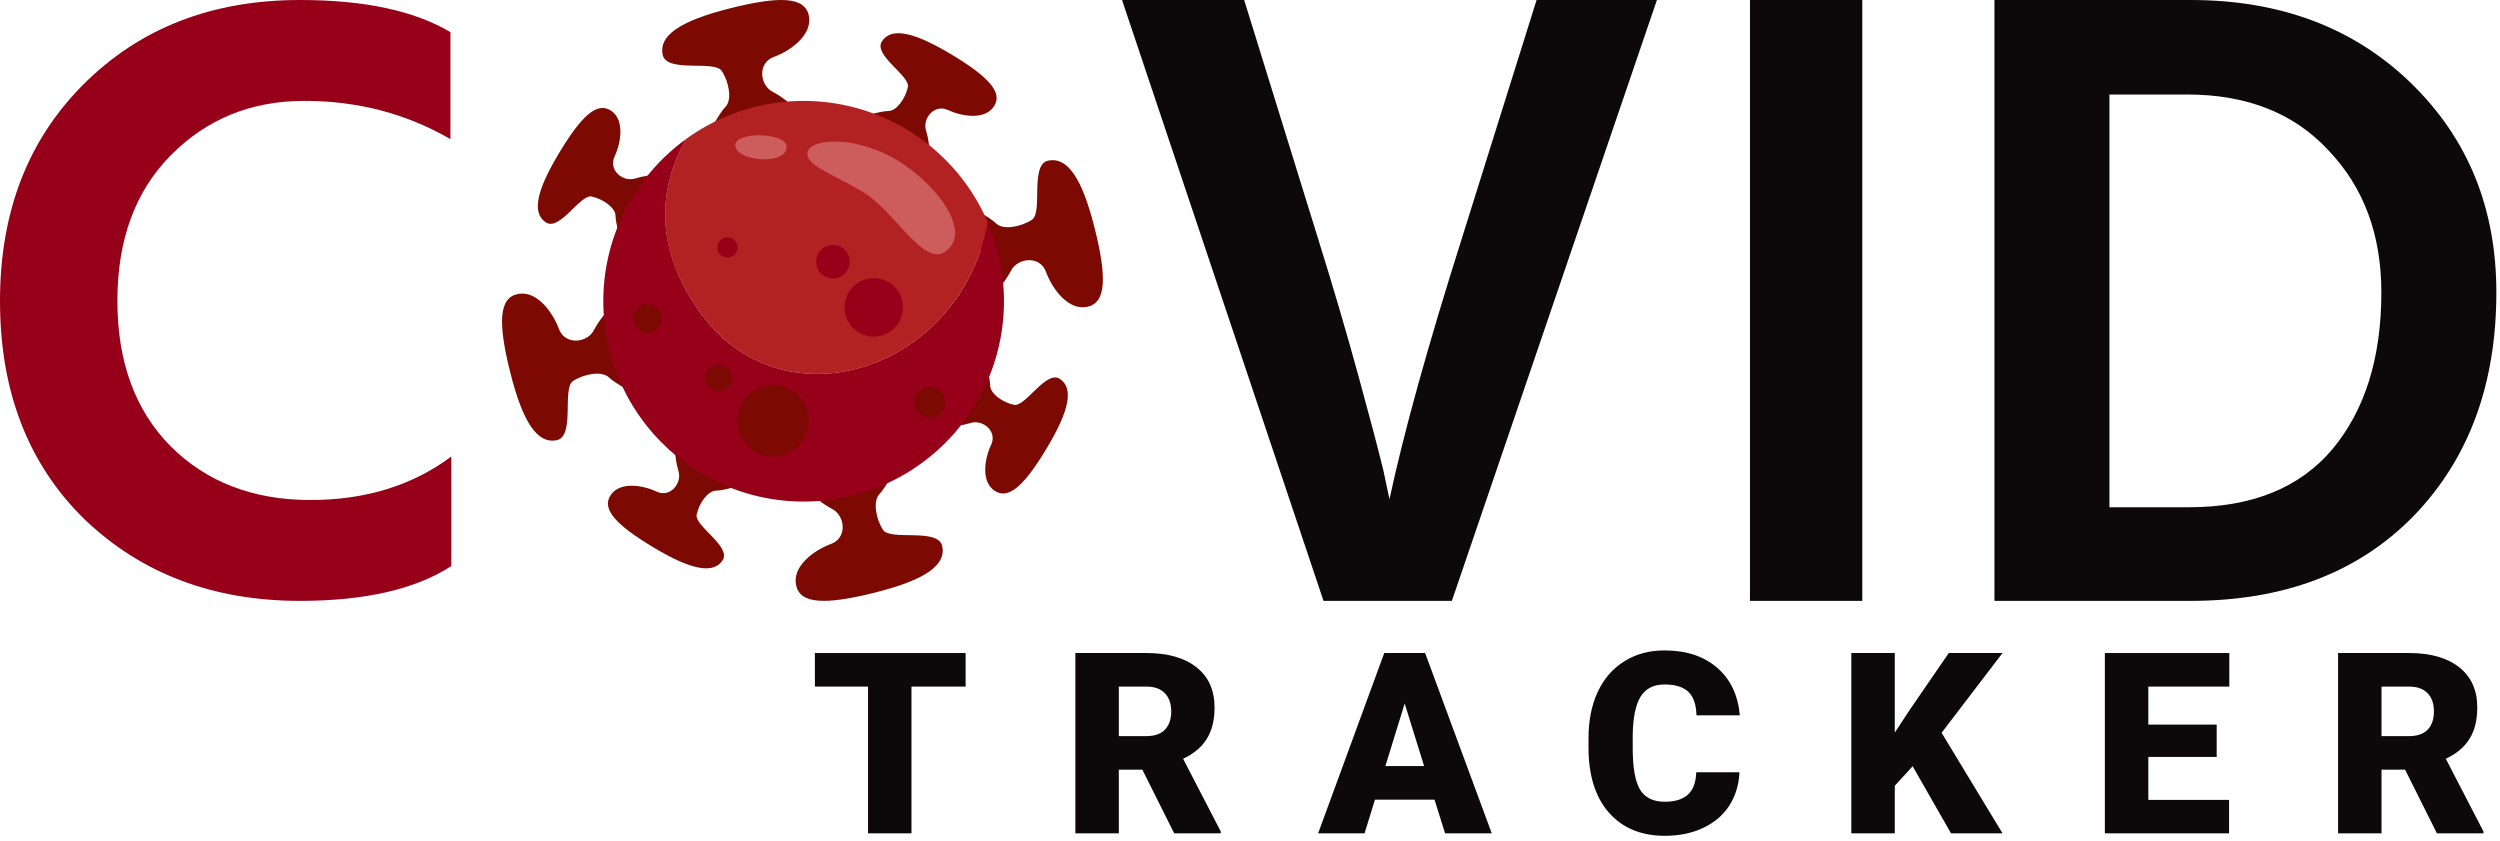 <svg width="345" height="116" viewBox="0 0 345 116" fill="none" xmlns="http://www.w3.org/2000/svg">
<path d="M128.25 21.652C128.307 20.435 128.157 19.217 127.806 18.05C127.245 16.389 128.911 14.297 130.823 15.185C132.735 16.072 135.902 16.601 137.162 14.684C138.423 12.768 136.454 10.601 131.2 7.458C125.947 4.314 122.973 3.785 121.713 5.697C120.452 7.609 125.616 10.455 125.286 12.013C124.955 13.57 123.742 15.317 122.595 15.317C121.448 15.317 119.036 16.148 119.036 16.148L128.25 21.652Z" fill="#7C0A02"/>
<path d="M93.174 61.373C93.117 62.589 93.267 63.805 93.617 64.97C94.179 66.636 92.513 68.746 90.601 67.84C88.689 66.934 85.522 66.424 84.262 68.34C83.001 70.257 84.97 72.424 90.223 75.567C95.477 78.711 98.451 79.225 99.716 77.328C100.981 75.43 95.808 72.57 96.138 71.012C96.468 69.454 97.681 67.708 98.829 67.708C99.976 67.708 102.388 66.877 102.388 66.877L93.174 61.373Z" fill="#7C0A02"/>
<path d="M130.304 58.829C131.521 58.886 132.739 58.736 133.906 58.385C135.567 57.819 137.682 59.485 136.771 61.397C135.86 63.309 135.355 66.476 137.271 67.736C139.188 68.996 141.354 67.033 144.498 61.774C147.642 56.516 148.156 53.547 146.259 52.287C144.361 51.026 141.51 56.181 139.943 55.865C138.376 55.548 136.639 54.316 136.639 53.169C136.639 52.022 135.808 49.615 135.808 49.615L130.304 58.829Z" fill="#7C0A02"/>
<path d="M91.281 24.149C90.062 24.103 88.845 24.262 87.679 24.621C86.018 25.182 83.927 23.516 84.814 21.604C85.702 19.693 86.23 16.525 84.314 15.265C82.397 14.005 80.231 15.973 77.087 21.227C73.943 26.48 73.429 29.431 75.326 30.691C77.224 31.951 80.084 26.787 81.642 27.118C83.2 27.448 84.946 28.661 84.946 29.808C84.946 30.955 85.772 33.363 85.772 33.363L91.281 24.149Z" fill="#7C0A02"/>
<path d="M110.021 15.307C109.063 14.257 107.935 13.376 106.683 12.702C104.842 11.796 104.488 8.694 106.801 7.849C109.114 7.004 112.149 4.805 111.625 2.185C111.101 -0.435 107.67 -0.595 100.731 1.151C93.792 2.898 90.913 4.928 91.441 7.533C91.97 10.139 98.597 8.236 99.608 9.799C100.618 11.361 101.052 13.792 100.113 14.746C99.173 15.699 97.861 18.366 97.861 18.366L110.021 15.307Z" fill="#7C0A02"/>
<path d="M111.451 67.604C112.41 68.657 113.54 69.539 114.793 70.214C116.634 71.121 116.983 74.222 114.671 75.067C112.358 75.912 109.327 78.112 109.851 80.731C110.375 83.351 113.807 83.516 120.746 81.774C127.684 80.033 130.564 77.998 130.035 75.392C129.507 72.787 122.879 74.684 121.864 73.127C120.849 71.569 120.448 69.133 121.364 68.18C122.28 67.226 123.616 64.555 123.616 64.555L111.451 67.604Z" fill="#7C0A02"/>
<path d="M136.884 40.741C137.937 39.784 138.82 38.656 139.494 37.403C140.401 35.562 143.502 35.208 144.347 37.521C145.192 39.834 147.391 42.87 150.011 42.346C152.631 41.822 152.796 38.39 151.054 31.451C149.313 24.512 147.278 21.633 144.672 22.161C142.067 22.69 143.964 29.317 142.407 30.328C140.849 31.338 138.413 31.772 137.46 30.833C136.506 29.893 133.835 28.581 133.835 28.581L136.884 40.741Z" fill="#7C0A02"/>
<path d="M84.588 42.171C83.537 43.13 82.656 44.26 81.982 45.513C81.09 47.354 77.974 47.684 77.129 45.39C76.284 43.096 74.085 40.047 71.465 40.571C68.845 41.095 68.685 44.526 70.431 51.461C72.178 58.395 74.208 61.279 76.813 60.75C79.419 60.221 77.516 53.594 79.079 52.579C80.641 51.564 83.072 51.163 84.026 52.079C84.979 52.995 87.646 54.331 87.646 54.331L84.588 42.171Z" fill="#7C0A02"/>
<path d="M96.6 43.101C108.194 59.207 132.65 50.955 136.317 30.691C134.685 26.88 132.216 23.485 129.094 20.758C125.973 18.029 122.277 16.038 118.282 14.931C114.287 13.824 110.094 13.629 106.014 14.361C101.933 15.093 98.069 16.733 94.708 19.159C91.503 24.758 89.496 33.226 96.6 43.101Z" fill="#B22222"/>
<path d="M96.601 43.101C89.52 33.226 91.503 24.758 94.713 19.159C90.491 22.209 87.216 26.389 85.266 31.218C83.316 36.047 82.769 41.329 83.689 46.455C84.609 51.581 86.959 56.343 90.466 60.192C93.974 64.042 98.498 66.822 103.517 68.213C108.536 69.604 113.845 69.55 118.834 68.055C123.823 66.561 128.289 63.688 131.716 59.767C135.144 55.846 137.395 51.036 138.209 45.892C139.023 40.748 138.367 35.479 136.318 30.691C132.65 50.955 108.194 59.206 96.601 43.101Z" fill="#960018"/>
<path d="M123.129 21.722C128.629 24.715 134.543 31.866 130.427 34.746C127.425 36.828 123.337 28.982 119.018 26.443C114.699 23.903 111.036 22.775 111.465 20.962C111.895 19.15 117.625 18.716 123.129 21.722Z" fill="#CD5C5C"/>
<path d="M108.553 20.231C108.581 22.898 101.656 22.246 101.472 20.146C101.288 18.045 108.534 18.281 108.553 20.231Z" fill="#CD5C5C"/>
<path d="M106.683 62.978C109.397 62.978 111.597 60.778 111.597 58.064C111.597 55.35 109.397 53.15 106.683 53.15C103.97 53.15 101.77 55.35 101.77 58.064C101.77 60.778 103.97 62.978 106.683 62.978Z" fill="#7C0A02"/>
<path d="M99.206 53.972C100.218 53.972 101.038 53.152 101.038 52.14C101.038 51.129 100.218 50.309 99.206 50.309C98.195 50.309 97.375 51.129 97.375 52.14C97.375 53.152 98.195 53.972 99.206 53.972Z" fill="#7C0A02"/>
<path d="M89.374 45.914C90.458 45.914 91.338 45.035 91.338 43.95C91.338 42.866 90.458 41.987 89.374 41.987C88.289 41.987 87.41 42.866 87.41 43.95C87.41 45.035 88.289 45.914 89.374 45.914Z" fill="#7C0A02"/>
<path d="M120.58 46.447C122.806 46.447 124.611 44.643 124.611 42.416C124.611 40.19 122.806 38.385 120.58 38.385C118.354 38.385 116.549 40.19 116.549 42.416C116.549 44.643 118.354 46.447 120.58 46.447Z" fill="#960018"/>
<path d="M114.944 38.428C116.222 38.428 117.257 37.392 117.257 36.115C117.257 34.837 116.222 33.802 114.944 33.802C113.667 33.802 112.631 34.837 112.631 36.115C112.631 37.392 113.667 38.428 114.944 38.428Z" fill="#960018"/>
<path d="M100.382 35.544C101.156 35.544 101.784 34.916 101.784 34.142C101.784 33.367 101.156 32.74 100.382 32.74C99.607 32.74 98.98 33.367 98.98 34.142C98.98 34.916 99.607 35.544 100.382 35.544Z" fill="#960018"/>
<path d="M128.298 57.672C129.468 57.672 130.417 56.724 130.417 55.553C130.417 54.383 129.468 53.434 128.298 53.434C127.127 53.434 126.178 54.383 126.178 55.553C126.178 56.724 127.127 57.672 128.298 57.672Z" fill="#7C0A02"/>
<path d="M62.16 4.44V19.2C56.08 15.68 49.36 13.92 42 13.92C34.64 13.92 28.48 16.44 23.52 21.48C18.64 26.44 16.2 33.12 16.2 41.52C16.2 49.92 18.64 56.6 23.52 61.56C28.48 66.52 34.92 69 42.84 69C50.44 69 56.92 67 62.28 63V78.12C57.32 81.32 50.36 82.92 41.4 82.92C29.4 82.92 19.48 79.16 11.64 71.64C3.88 64.04 0 54 0 41.52C0 29.28 3.84 19.32 11.52 11.64C19.28 3.88 29.24 0 41.4 0C50.28 0 57.2 1.48 62.16 4.44Z" fill="#960018"/>
<path d="M228.656 0L200.36 82.92H182.644L154.84 0H171.695L181.906 32.971C183.956 39.533 185.802 45.807 187.442 51.794C189.083 57.782 190.231 62.129 190.887 64.835L191.748 68.895C193.717 59.709 197.038 47.734 201.713 32.971L212.048 0H228.656Z" fill="#0D090A"/>
<path d="M241.496 82.92V0H256.997V82.92H241.496Z" fill="#0D090A"/>
<path d="M291.104 70.002H302.053C310.747 70.002 317.349 67.337 321.86 62.005C326.371 56.592 328.627 49.375 328.627 40.353C328.627 32.397 326.207 25.877 321.368 20.791C316.611 15.624 310.091 13.041 301.807 13.041H291.104V70.002ZM275.233 0H302.299C314.684 0 324.813 3.814 332.687 11.441C340.56 19.069 344.497 28.706 344.497 40.353C344.497 53.066 340.683 63.359 333.056 71.233C325.428 79.024 315.176 82.92 302.299 82.92H275.233V0Z" fill="#0D090A"/>
<path d="M133.254 94.749H125.785V115H119.787V94.749H112.455V90.117H133.254V94.749Z" fill="#0D090A"/>
<path d="M157.646 106.216H154.399V115H148.4V90.117H158.193C161.143 90.117 163.451 90.772 165.114 92.082C166.777 93.393 167.609 95.244 167.609 97.637C167.609 99.368 167.256 100.804 166.549 101.943C165.854 103.083 164.761 104.006 163.268 104.712L168.464 114.744V115H162.038L157.646 106.216ZM154.399 101.584H158.193C159.332 101.584 160.186 101.288 160.756 100.696C161.337 100.092 161.628 99.255 161.628 98.184C161.628 97.113 161.337 96.275 160.756 95.671C160.175 95.056 159.32 94.749 158.193 94.749H154.399V101.584Z" fill="#0D090A"/>
<path d="M197.965 110.352H189.745L188.31 115H181.901L191.027 90.117H196.667L205.861 115H199.418L197.965 110.352ZM191.181 105.72H196.53L193.847 97.09L191.181 105.72Z" fill="#0D090A"/>
<path d="M240.045 106.575C239.966 108.306 239.498 109.839 238.644 111.172C237.79 112.493 236.588 113.519 235.038 114.248C233.5 114.977 231.74 115.342 229.757 115.342C226.487 115.342 223.913 114.277 222.033 112.146C220.153 110.015 219.213 107.008 219.213 103.123V101.892C219.213 99.454 219.634 97.323 220.477 95.501C221.332 93.666 222.557 92.253 224.152 91.262C225.747 90.26 227.593 89.758 229.689 89.758C232.708 89.758 235.135 90.556 236.969 92.151C238.804 93.734 239.846 95.922 240.097 98.713H234.115C234.07 97.198 233.688 96.11 232.97 95.449C232.252 94.788 231.159 94.458 229.689 94.458C228.196 94.458 227.103 95.016 226.408 96.133C225.713 97.249 225.348 99.032 225.314 101.482V103.242C225.314 105.897 225.644 107.794 226.305 108.933C226.977 110.072 228.128 110.642 229.757 110.642C231.136 110.642 232.19 110.317 232.919 109.668C233.648 109.019 234.035 107.987 234.081 106.575H240.045Z" fill="#0D090A"/>
<path d="M263.942 105.737L261.481 108.438V115H255.482V90.117H261.481V101.089L263.566 97.927L268.932 90.117H276.349L267.941 101.123L276.349 115H269.24L263.942 105.737Z" fill="#0D090A"/>
<path d="M305.902 104.456H296.469V110.386H307.611V115H290.47V90.117H307.645V94.749H296.469V99.995H305.902V104.456Z" fill="#0D090A"/>
<path d="M331.901 106.216H328.653V115H322.655V90.117H332.447C335.398 90.117 337.705 90.772 339.369 92.082C341.032 93.393 341.864 95.244 341.864 97.637C341.864 99.368 341.511 100.804 340.804 101.943C340.109 103.083 339.016 104.006 337.523 104.712L342.718 114.744V115H336.293L331.901 106.216ZM328.653 101.584H332.447C333.587 101.584 334.441 101.288 335.011 100.696C335.592 100.092 335.882 99.255 335.882 98.184C335.882 97.113 335.592 96.275 335.011 95.671C334.43 95.056 333.575 94.749 332.447 94.749H328.653V101.584Z" fill="#0D090A"/>
</svg>
